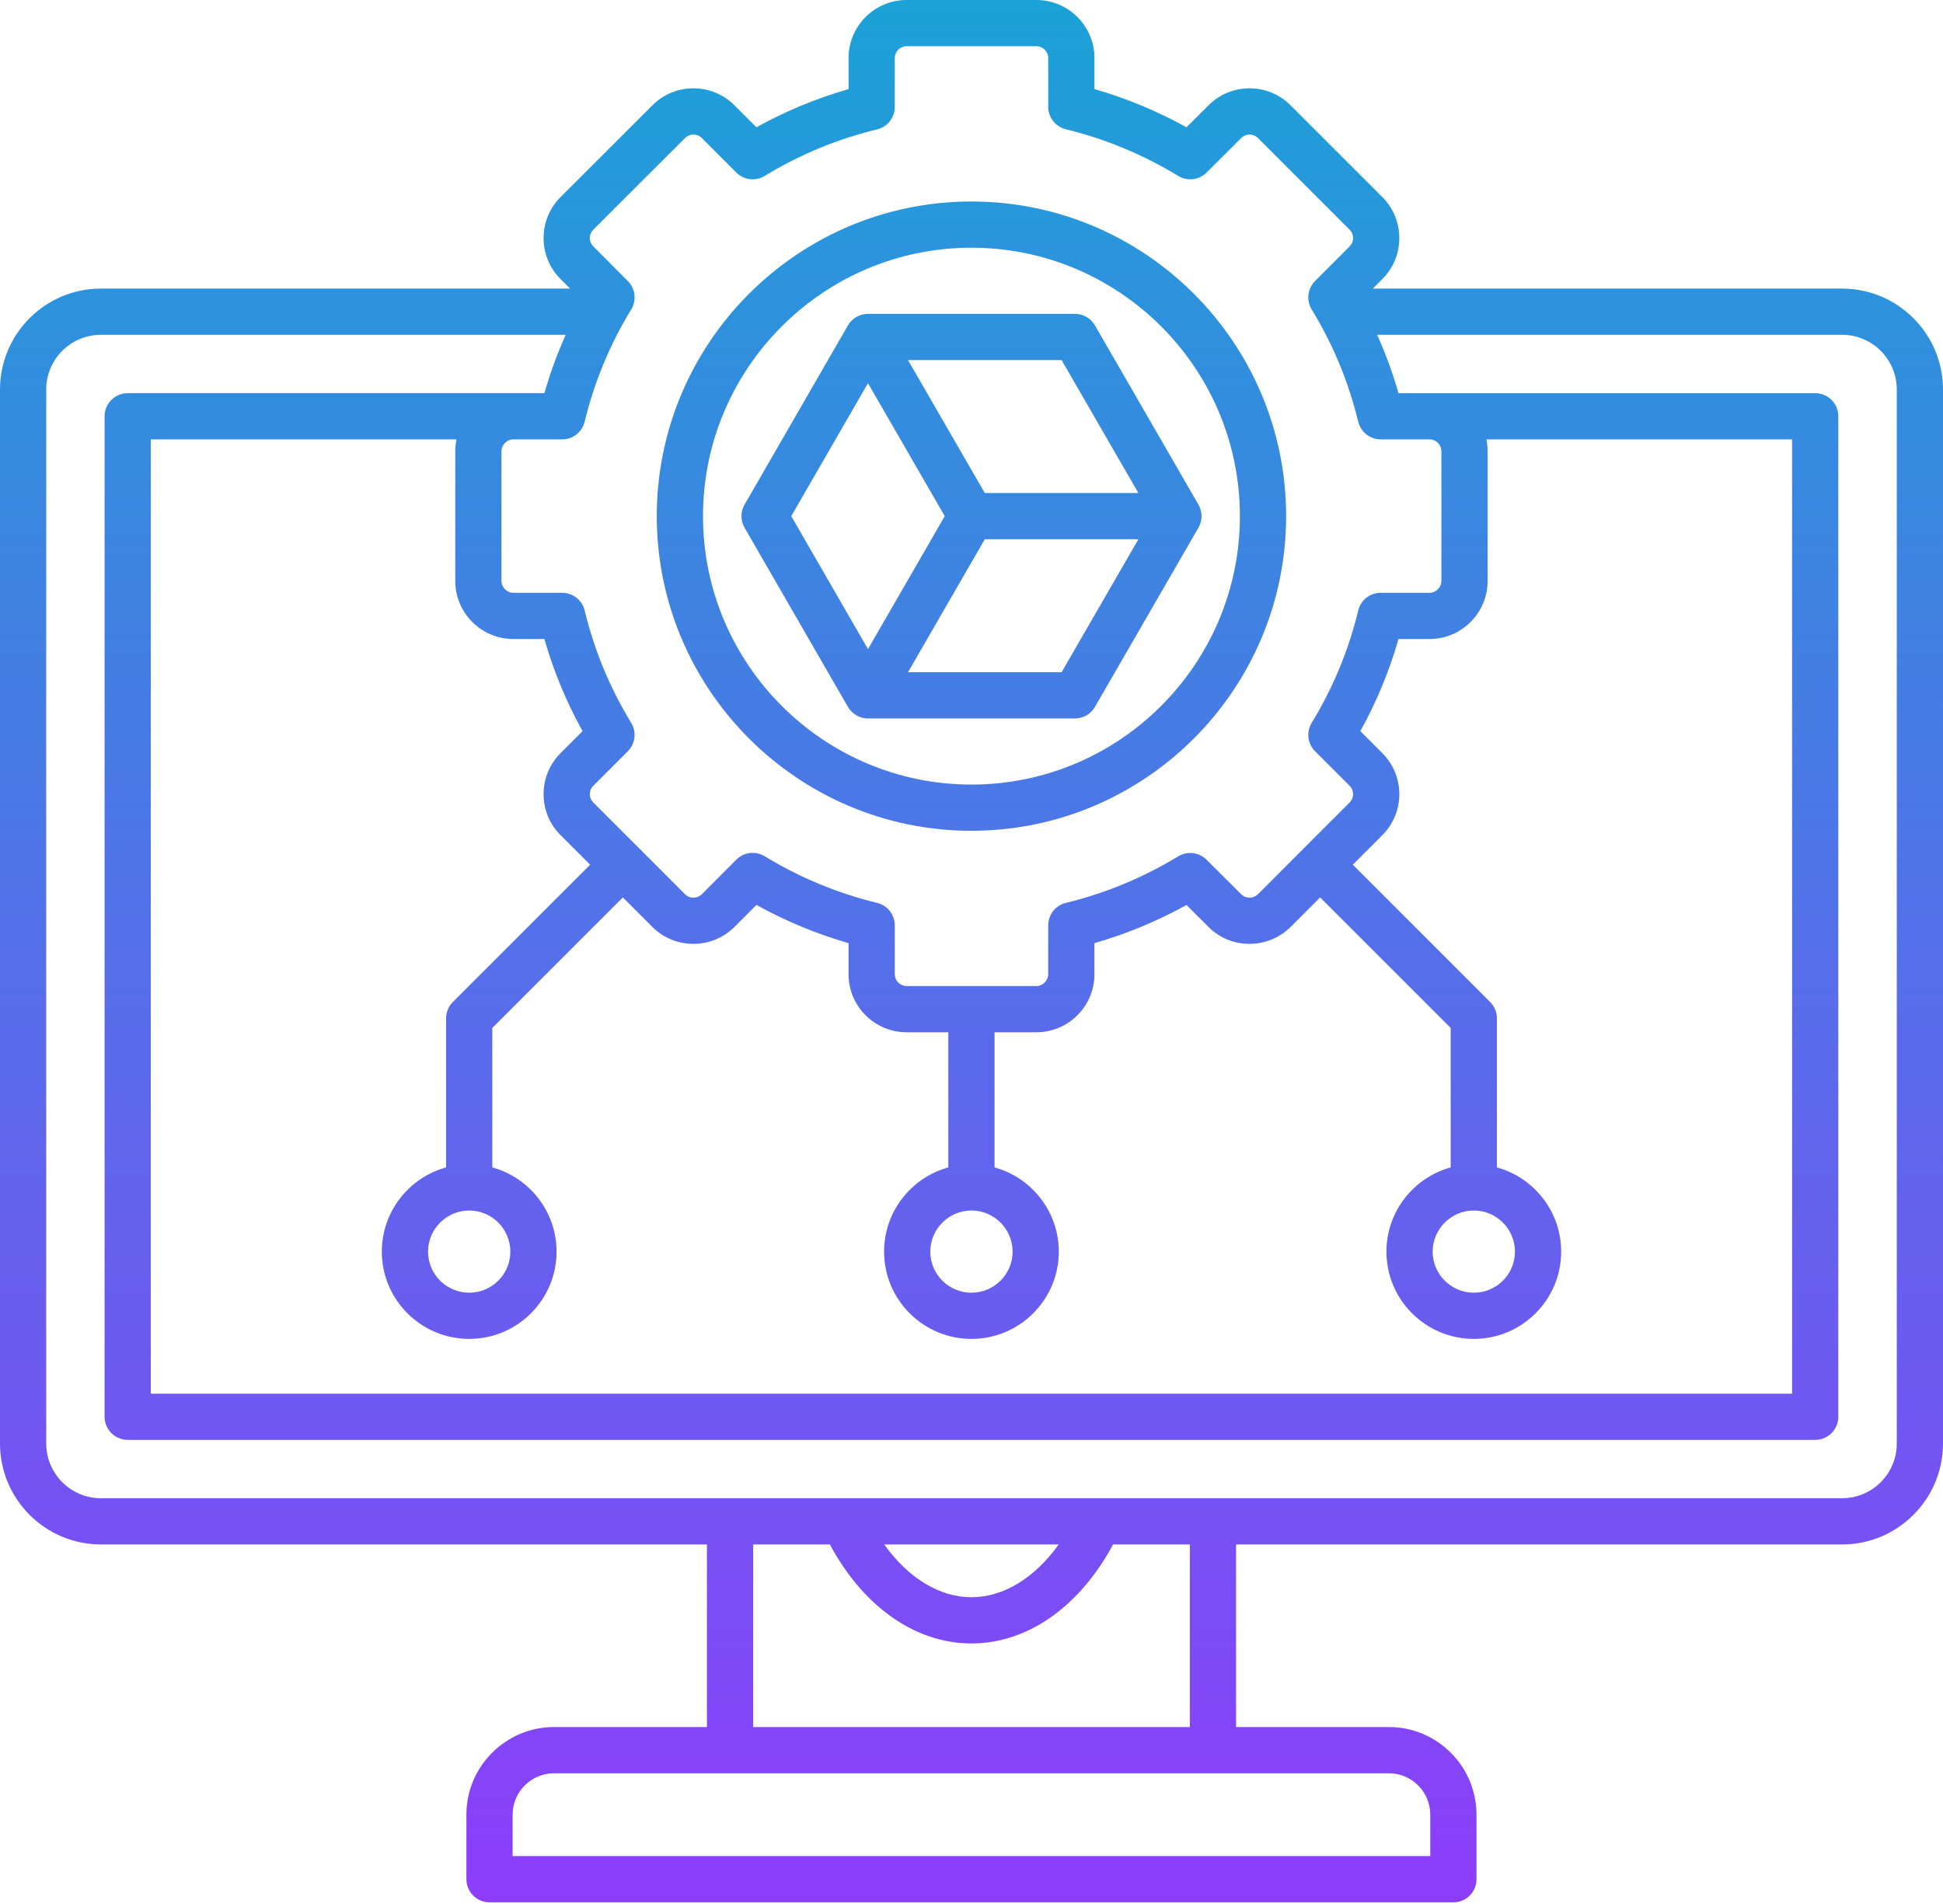 <svg width="504" height="494" viewBox="0 0 504 494" fill="none" xmlns="http://www.w3.org/2000/svg">
<path d="M477.822 74.863H356.098L358.538 72.415C359.944 71.027 361.059 69.373 361.82 67.549C362.58 65.725 362.971 63.769 362.968 61.793C362.977 59.808 362.592 57.841 361.835 56.006C361.077 54.172 359.962 52.506 358.555 51.106L334.772 27.323C333.376 25.92 331.716 24.807 329.887 24.05C328.058 23.293 326.097 22.905 324.118 22.911H324.086C320.063 22.919 316.291 24.493 313.489 27.317L307.766 33.021C300.206 28.825 292.196 25.497 283.889 23.101V15.037C283.889 6.745 277.13 0 268.823 0H235.177C226.869 0 220.111 6.745 220.111 15.037V23.117C211.794 25.497 203.776 28.819 196.213 33.018L190.519 27.324C189.123 25.92 187.463 24.807 185.634 24.05C183.805 23.292 181.844 22.905 179.864 22.911H179.835C175.812 22.919 172.039 24.492 169.231 27.321L145.417 51.107C144.01 52.507 142.895 54.172 142.138 56.007C141.38 57.841 140.995 59.808 141.005 61.793C141.013 65.816 142.586 69.589 145.411 72.392L147.875 74.864H26.178C11.743 74.864 0 86.607 0 101.042V374.472C0 388.907 11.743 400.65 26.178 400.65H183.373V448.017H143.73C131.187 448.017 120.982 458.209 120.982 470.737V487.49C120.982 488.277 121.137 489.057 121.438 489.784C121.739 490.512 122.181 491.173 122.738 491.729C123.294 492.286 123.955 492.728 124.683 493.029C125.41 493.33 126.19 493.485 126.977 493.485H376.994C377.781 493.485 378.561 493.33 379.288 493.029C380.016 492.728 380.677 492.286 381.233 491.729C381.79 491.173 382.232 490.512 382.533 489.784C382.834 489.057 382.989 488.277 382.989 487.49V470.737C382.989 458.21 372.797 448.017 360.269 448.017H320.626V400.65H477.821C492.256 400.65 503.999 388.907 503.999 374.472V101.04C503.999 86.605 492.256 74.862 477.821 74.862L477.822 74.863ZM153.891 59.588L177.721 35.786C178.001 35.505 178.333 35.282 178.699 35.13C179.066 34.978 179.458 34.9 179.855 34.901H179.861C180.34 34.901 181.256 35.019 182.039 35.802L190.997 44.759C191.948 45.709 193.19 46.312 194.524 46.472C195.859 46.632 197.208 46.338 198.356 45.639C207.387 40.123 217.223 36.048 227.51 33.564C228.818 33.248 229.982 32.502 230.814 31.445C231.647 30.388 232.1 29.082 232.1 27.736V15.037C232.1 13.357 233.48 11.99 235.176 11.99H268.822C270.518 11.99 271.898 13.357 271.898 15.037V27.708C271.898 29.05 272.349 30.354 273.178 31.41C274.007 32.466 275.166 33.213 276.47 33.532C286.75 36.044 296.58 40.127 305.614 45.639C306.761 46.337 308.108 46.631 309.441 46.473C310.774 46.314 312.016 45.713 312.967 44.766L321.977 35.786C322.256 35.505 322.589 35.282 322.955 35.13C323.321 34.978 323.714 34.9 324.11 34.901H324.116C324.596 34.901 325.512 35.019 326.295 35.802L350.076 59.583C350.863 60.37 350.979 61.29 350.978 61.769C350.978 62.171 350.897 62.569 350.741 62.939C350.586 63.309 350.357 63.645 350.07 63.926L341.113 72.911C340.165 73.862 339.564 75.103 339.406 76.437C339.247 77.77 339.541 79.118 340.24 80.264C345.753 89.288 349.827 99.115 352.316 109.393C352.632 110.7 353.378 111.864 354.435 112.696C355.492 113.528 356.798 113.98 358.143 113.98H370.814C371.629 113.981 372.411 114.306 372.987 114.882C373.564 115.459 373.888 116.241 373.889 117.056V150.703C373.889 152.37 372.481 153.778 370.814 153.778H358.143C356.797 153.778 355.491 154.23 354.433 155.063C353.376 155.895 352.63 157.06 352.315 158.368C349.83 168.655 345.756 178.491 340.24 187.522C339.54 188.67 339.247 190.019 339.407 191.354C339.566 192.688 340.17 193.931 341.12 194.881L350.077 203.839C350.863 204.625 350.979 205.545 350.978 206.023C350.978 206.494 350.861 207.395 350.074 208.176L326.311 231.967C325.104 233.165 323.153 233.176 321.954 231.977L312.968 223.02C312.017 222.072 310.776 221.471 309.442 221.313C308.109 221.155 306.761 221.448 305.615 222.147C296.58 227.65 286.75 231.724 276.471 234.226C275.167 234.545 274.008 235.292 273.179 236.348C272.35 237.404 271.899 238.708 271.899 240.05V252.721C271.899 254.388 270.49 255.796 268.823 255.796H235.177C234.362 255.795 233.58 255.471 233.003 254.894C232.427 254.318 232.102 253.536 232.101 252.721V240.05C232.101 238.707 231.65 237.402 230.82 236.346C229.991 235.29 228.83 234.543 227.525 234.225C217.236 231.718 207.397 227.634 198.357 222.119C197.208 221.418 195.857 221.124 194.52 221.285C193.184 221.445 191.94 222.052 190.991 223.006L182.056 231.968C180.847 233.166 178.895 233.174 177.705 231.985L153.878 208.158C153.597 207.878 153.374 207.546 153.222 207.18C153.07 206.813 152.992 206.421 152.993 206.024C152.993 205.546 153.108 204.627 153.894 203.84L162.851 194.882C163.801 193.932 164.405 192.689 164.564 191.355C164.724 190.02 164.43 188.671 163.731 187.523C158.215 178.492 154.141 168.656 151.656 158.369C151.341 157.061 150.594 155.897 149.537 155.064C148.48 154.232 147.174 153.779 145.828 153.779H133.157C131.49 153.779 130.082 152.371 130.082 150.704V117.057C130.082 115.39 131.49 113.981 133.157 113.981H145.828C147.173 113.981 148.479 113.529 149.536 112.697C150.593 111.865 151.339 110.701 151.655 109.394C154.145 99.117 158.219 89.289 163.731 80.265C164.43 79.118 164.723 77.771 164.565 76.438C164.407 75.105 163.806 73.863 162.858 72.912L153.878 63.903C153.597 63.623 153.374 63.291 153.222 62.925C153.07 62.558 152.992 62.166 152.993 61.769C152.993 61.29 153.108 60.372 153.891 59.588ZM133.157 165.77H141.209C143.589 174.087 146.911 182.105 151.11 189.668L145.416 195.362C144.009 196.762 142.894 198.427 142.136 200.262C141.378 202.097 140.993 204.064 141.003 206.049C141.011 210.072 142.584 213.845 145.416 216.653L153.082 224.319L117.466 259.935C116.342 261.059 115.71 262.584 115.71 264.174V302.841C106.115 305.477 99.043 314.272 99.043 324.693C99.043 337.173 109.209 347.328 121.705 347.328C134.201 347.328 144.368 337.174 144.368 324.693C144.368 314.272 137.295 305.477 127.7 302.841V266.657L161.56 232.797L169.226 240.463C175.073 246.31 184.617 246.318 190.524 240.456L196.218 234.744C203.782 238.941 211.797 242.267 220.11 244.66V252.722C220.11 261.03 226.869 267.787 235.176 267.787H245.989V302.841C236.394 305.477 229.322 314.272 229.322 324.693C229.322 337.173 239.488 347.328 251.984 347.328C264.48 347.328 274.647 337.174 274.647 324.693C274.647 314.272 267.574 305.477 257.979 302.841V267.787H268.822C277.13 267.787 283.888 261.029 283.888 252.722V244.66C292.194 242.272 300.204 238.953 307.764 234.765L313.48 240.462C319.326 246.31 328.869 246.317 334.775 240.46L342.434 232.792L376.299 266.657V302.841C366.704 305.477 359.631 314.272 359.631 324.693C359.631 337.173 369.798 347.328 382.294 347.328C394.79 347.328 404.956 337.174 404.956 324.693C404.956 314.272 397.884 305.477 388.289 302.841V264.174C388.289 262.584 387.657 261.059 386.533 259.935L350.907 224.309L358.538 216.669C359.944 215.281 361.06 213.627 361.82 211.804C362.581 209.98 362.971 208.024 362.968 206.048C362.978 204.063 362.593 202.096 361.835 200.261C361.077 198.427 359.962 196.761 358.555 195.361L352.861 189.667C357.06 182.104 360.382 174.086 362.762 165.769H370.814C379.122 165.769 385.879 159.011 385.879 150.704V117.057C385.879 116.003 385.768 114.974 385.561 113.981H464.853V361.531H39.118V113.98H118.41C118.199 114.992 118.092 116.022 118.092 117.056V150.703C118.092 159.011 124.85 165.768 133.157 165.768V165.77ZM121.705 314.022C127.59 314.022 132.378 318.81 132.378 324.695C132.378 330.58 127.59 335.34 121.705 335.34C115.82 335.34 111.033 330.565 111.033 324.695C111.033 318.825 115.82 314.022 121.705 314.022ZM251.985 314.022C257.87 314.022 262.658 318.81 262.658 324.695C262.658 330.58 257.87 335.34 251.985 335.34C246.1 335.34 241.313 330.565 241.313 324.695C241.313 318.825 246.1 314.022 251.985 314.022ZM382.295 314.022C388.18 314.022 392.967 318.81 392.967 324.695C392.967 330.58 388.18 335.34 382.295 335.34C376.41 335.34 371.622 330.565 371.622 324.695C371.622 318.825 376.41 314.022 382.295 314.022ZM370.999 470.736V481.494H132.973V470.736C132.973 464.82 137.799 460.007 143.731 460.007H360.27C366.186 460.007 370.999 464.82 370.999 470.736ZM308.637 448.016H195.364V400.649H215.265C223.927 416.804 237.44 426.331 251.986 426.331C266.532 426.331 280.043 416.805 288.731 400.649H308.637V448.016ZM229.36 400.649H274.625C268.376 409.348 260.318 414.34 251.986 414.34C243.654 414.34 235.592 409.347 229.36 400.649ZM492.01 374.471C492.01 382.294 485.646 388.659 477.822 388.659H26.178C18.355 388.659 11.99 382.295 11.99 374.471V101.04C11.99 93.217 18.354 86.852 26.178 86.852H146.741C144.541 91.76 142.693 96.819 141.212 101.989H33.123C32.336 101.989 31.556 102.144 30.829 102.445C30.101 102.746 29.44 103.188 28.884 103.745C28.327 104.301 27.885 104.962 27.584 105.69C27.283 106.417 27.128 107.197 27.128 107.984V367.524C27.128 368.311 27.283 369.091 27.584 369.818C27.885 370.546 28.327 371.207 28.884 371.763C29.44 372.32 30.101 372.762 30.829 373.063C31.556 373.364 32.336 373.519 33.123 373.519H470.849C471.636 373.519 472.416 373.364 473.143 373.063C473.871 372.762 474.532 372.32 475.088 371.763C475.645 371.207 476.087 370.546 476.388 369.818C476.689 369.091 476.844 368.311 476.844 367.524V107.985C476.844 107.198 476.689 106.418 476.388 105.691C476.087 104.963 475.645 104.302 475.088 103.746C474.532 103.189 473.871 102.747 473.143 102.446C472.416 102.145 471.636 101.99 470.849 101.99H362.76C361.279 96.82 359.431 91.761 357.231 86.853H477.823C485.646 86.853 492.011 93.217 492.011 101.041L492.01 374.471ZM251.986 215.518C296.994 215.518 333.61 178.902 333.61 133.895C333.61 88.888 296.994 52.271 251.986 52.271C206.978 52.271 170.363 88.887 170.363 133.895C170.363 178.903 206.979 215.518 251.986 215.518ZM251.986 64.261C290.382 64.261 321.62 95.498 321.62 133.895C321.62 172.292 290.383 203.528 251.986 203.528C213.589 203.528 182.353 172.291 182.353 133.895C182.353 95.499 213.59 64.261 251.986 64.261ZM219.978 183.422C220.101 183.633 220.238 183.837 220.386 184.032L220.416 184.068C220.705 184.435 221.035 184.767 221.4 185.058C221.45 185.098 221.499 185.14 221.55 185.178C221.95 185.479 222.387 185.728 222.849 185.921C223.032 185.997 223.217 186.054 223.403 186.11C223.464 186.129 223.522 186.154 223.583 186.171C223.834 186.239 224.089 186.29 224.347 186.324C224.609 186.359 224.872 186.378 225.135 186.378H278.829C279.881 186.378 280.915 186.101 281.826 185.575C282.737 185.049 283.494 184.292 284.02 183.381L310.864 136.893C310.872 136.879 310.877 136.864 310.885 136.851C311.007 136.636 311.118 136.414 311.214 136.184L311.222 136.161C311.308 135.949 311.381 135.73 311.443 135.507C311.459 135.452 311.472 135.396 311.486 135.34C311.531 135.157 311.567 134.972 311.595 134.786C311.604 134.728 311.615 134.671 311.621 134.612C311.649 134.377 311.668 134.139 311.668 133.896C311.668 133.653 311.649 133.415 311.621 133.18C311.614 133.122 311.603 133.064 311.595 133.006C311.567 132.82 311.531 132.635 311.486 132.452C311.472 132.396 311.459 132.341 311.443 132.285C311.382 132.063 311.309 131.845 311.223 131.632L311.214 131.608C311.119 131.379 311.009 131.156 310.886 130.941C310.878 130.927 310.873 130.912 310.865 130.899L284.021 84.411C283.495 83.5 282.738 82.743 281.827 82.217C280.916 81.691 279.882 81.414 278.83 81.414H225.142C225.126 81.414 225.111 81.417 225.095 81.417C224.847 81.418 224.599 81.434 224.353 81.466L224.325 81.471C224.099 81.502 223.875 81.549 223.652 81.606C223.596 81.62 223.54 81.637 223.485 81.653C223.306 81.705 223.13 81.765 222.957 81.833C222.9 81.855 222.842 81.876 222.785 81.9C222.57 81.991 222.361 82.094 222.158 82.21L222.127 82.228C221.928 82.345 221.736 82.473 221.551 82.612C221.5 82.651 221.451 82.692 221.401 82.732C221.21 82.884 221.028 83.047 220.857 83.222C220.701 83.382 220.553 83.548 220.417 83.722C220.407 83.734 220.396 83.745 220.387 83.758C220.237 83.953 220.102 84.158 219.979 84.368C219.97 84.383 219.958 84.397 219.95 84.412L193.135 130.9C192.61 131.811 192.333 132.844 192.333 133.895C192.333 134.946 192.61 135.979 193.135 136.89L219.95 183.378C219.959 183.393 219.971 183.407 219.979 183.422H219.978ZM275.37 174.388H235.527L255.447 139.89H295.29L275.37 174.388ZM295.29 127.9H255.447L235.527 93.402H275.37L295.29 127.9ZM225.145 99.4L245.063 133.895L225.145 168.39L205.248 133.895L225.145 99.4Z" fill="url(#paint0_linear_822_16)"/>
<defs>
<linearGradient id="paint0_linear_822_16" x1="251.999" y1="0" x2="251.999" y2="493.485" gradientUnits="userSpaceOnUse">
<stop stop-color="#1BA2D7"/>
<stop offset="1" stop-color="#8D3DFA"/>
</linearGradient>
</defs>
</svg>
